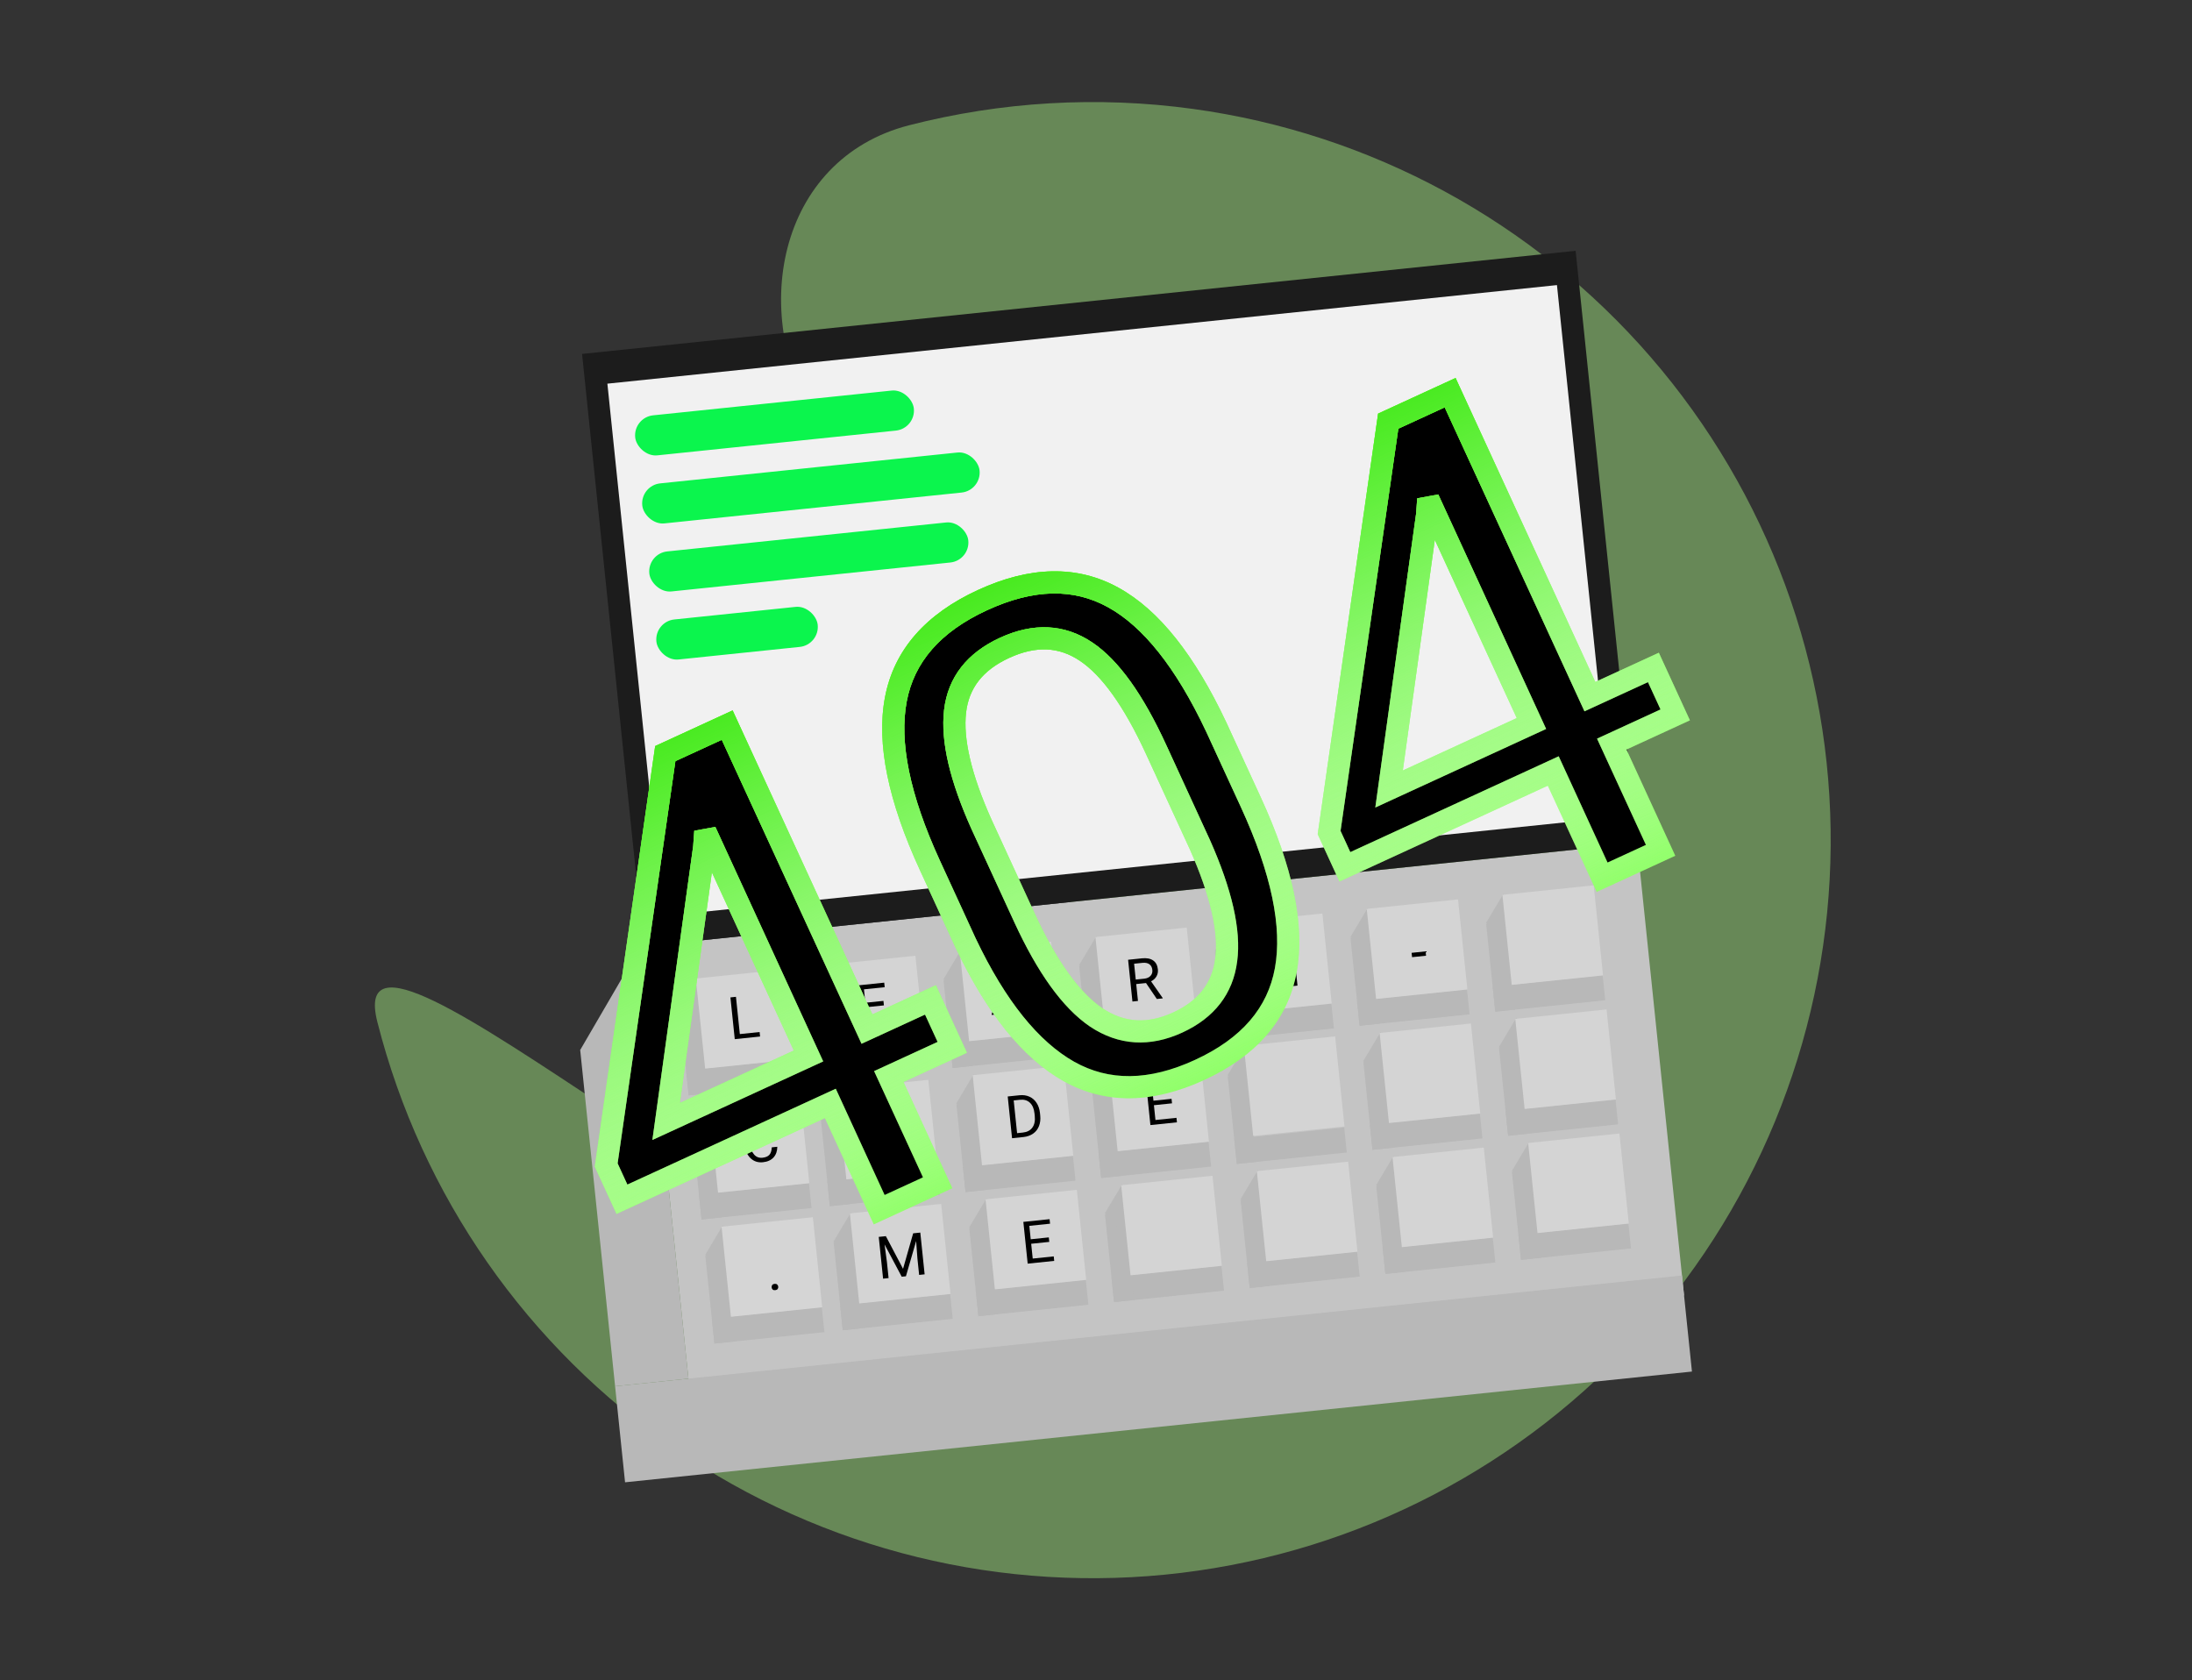 <svg width="891" height="683" viewBox="0 0 891 683" fill="none" xmlns="http://www.w3.org/2000/svg">
<rect x="0" y="0" width="891" height="683" fill="#333333" stroke="none"/>
<path d="M401.267 493.521C399.479 499.861 397.582 506.738 392.273 510.639C343.283 546.635 136.315 348.204 153.386 415.378C171.344 486.043 214.422 547.75 274.568 588.963C334.713 630.176 407.81 648.075 480.192 639.314C552.575 630.552 619.29 595.73 667.865 541.356C716.44 486.983 743.552 416.78 744.131 343.87C744.71 270.961 718.717 200.337 671.011 145.198C623.306 90.06 557.152 54.182 484.918 44.272C446.056 38.94 406.865 41.321 369.481 50.927C315.99 64.671 303.237 128.68 333.727 174.729L418.832 303.262C434.901 327.531 439.599 357.598 431.698 385.612L401.267 493.521Z" fill="#678857"/>
<rect x="261.589" y="384.65" width="406.032" height="184.836" transform="rotate(-5.926 261.589 384.65)" fill="#C4C4C4"/>
<rect x="236.597" y="143.858" width="406.032" height="242.085" transform="rotate(-5.926 236.597 143.858)" fill="#1C1C1C"/>
<rect x="246.889" y="155.946" width="388.052" height="217.55" transform="rotate(-5.926 246.889 155.946)" fill="#F1F1F1"/>
<rect x="250.022" y="563.457" width="435.997" height="39.257" transform="rotate(-5.926 250.022 563.457)" fill="#B8B8B8"/>
<rect x="235.837" y="426.791" width="29.965" height="137.4" transform="rotate(-5.926 235.837 426.791)" fill="#B8B8B8"/>
<path d="M235.837 426.791L261.438 382.833L269.92 464.555L235.837 426.791Z" fill="#B8B8B8"/>
<rect x="551.59" y="406.745" width="44.948" height="10.241" transform="rotate(-5.926 551.59 406.745)" fill="#B8B8B8"/>
<rect x="548.947" y="381.28" width="8.172" height="35.843" transform="rotate(-5.926 548.947 381.28)" fill="#B8B8B8"/>
<path d="M548.902 380.855L555.988 368.974L558.277 391.028L548.902 380.855Z" fill="#B8B8B8"/>
<rect x="606.73" y="401.022" width="44.948" height="10.241" transform="rotate(-5.926 606.73 401.022)" fill="#B8B8B8"/>
<rect x="604.087" y="375.557" width="8.172" height="35.843" transform="rotate(-5.926 604.087 375.557)" fill="#B8B8B8"/>
<path d="M604.042 375.132L611.128 363.251L613.417 385.305L604.042 375.132Z" fill="#B8B8B8"/>
<rect x="611.965" y="451.459" width="44.948" height="10.241" transform="rotate(-5.926 611.965 451.459)" fill="#B8B8B8"/>
<rect x="609.322" y="425.993" width="8.172" height="35.843" transform="rotate(-5.926 609.322 425.993)" fill="#B8B8B8"/>
<path d="M609.277 425.568L616.363 413.687L618.652 435.741L609.277 425.568Z" fill="#B8B8B8"/>
<rect x="496.45" y="412.469" width="44.948" height="10.241" transform="rotate(-5.926 496.45 412.469)" fill="#B8B8B8"/>
<rect x="493.807" y="387.003" width="8.172" height="35.843" transform="rotate(-5.926 493.807 387.003)" fill="#B8B8B8"/>
<path d="M493.763 386.578L500.848 374.697L503.138 396.751L493.763 386.578Z" fill="#B8B8B8"/>
<rect x="556.825" y="457.182" width="44.948" height="10.241" transform="rotate(-5.926 556.825 457.182)" fill="#B8B8B8"/>
<rect x="554.182" y="431.716" width="8.172" height="35.843" transform="rotate(-5.926 554.182 431.716)" fill="#B8B8B8"/>
<path d="M554.137 431.291L561.223 419.41L563.512 441.464L554.137 431.291Z" fill="#B8B8B8"/>
<rect x="501.685" y="462.905" width="44.948" height="10.241" transform="rotate(-5.926 501.685 462.905)" fill="#B8B8B8"/>
<rect x="499.042" y="437.439" width="8.172" height="35.843" transform="rotate(-5.926 499.042 437.439)" fill="#B8B8B8"/>
<path d="M498.998 437.015L506.083 425.133L508.372 447.187L498.998 437.015Z" fill="#B8B8B8"/>
<rect x="441.31" y="418.192" width="44.948" height="10.241" transform="rotate(-5.926 441.31 418.192)" fill="#B8B8B8"/>
<rect x="438.667" y="392.726" width="8.172" height="35.843" transform="rotate(-5.926 438.667 392.726)" fill="#B8B8B8"/>
<path d="M438.623 392.302L445.709 380.42L447.998 402.474L438.623 392.302Z" fill="#B8B8B8"/>
<rect x="446.545" y="468.628" width="44.948" height="10.241" transform="rotate(-5.926 446.545 468.628)" fill="#B8B8B8"/>
<rect x="443.902" y="443.162" width="8.172" height="35.843" transform="rotate(-5.926 443.902 443.162)" fill="#B8B8B8"/>
<path d="M443.858 442.738L450.944 430.857L453.233 452.91L443.858 442.738Z" fill="#B8B8B8"/>
<rect x="451.78" y="519.064" width="44.948" height="10.241" transform="rotate(-5.926 451.78 519.064)" fill="#B8B8B8"/>
<rect x="449.137" y="493.598" width="8.172" height="35.843" transform="rotate(-5.926 449.137 493.598)" fill="#B8B8B8"/>
<path d="M449.093 493.174L456.178 481.293L458.467 503.347L449.093 493.174Z" fill="#B8B8B8"/>
<rect x="617.199" y="501.895" width="44.948" height="10.241" transform="rotate(-5.926 617.199 501.895)" fill="#B8B8B8"/>
<rect x="614.556" y="476.429" width="8.172" height="35.843" transform="rotate(-5.926 614.556 476.429)" fill="#B8B8B8"/>
<path d="M614.512 476.005L621.598 464.123L623.887 486.177L614.512 476.005Z" fill="#B8B8B8"/>
<rect x="386.17" y="423.915" width="44.948" height="10.241" transform="rotate(-5.926 386.17 423.915)" fill="#B8B8B8"/>
<rect x="383.527" y="398.449" width="8.172" height="35.843" transform="rotate(-5.926 383.527 398.449)" fill="#B8B8B8"/>
<path d="M383.483 398.025L390.569 386.143L392.858 408.197L383.483 398.025Z" fill="#B8B8B8"/>
<rect x="391.405" y="474.351" width="44.948" height="10.241" transform="rotate(-5.926 391.405 474.351)" fill="#B8B8B8"/>
<rect x="388.762" y="448.885" width="8.172" height="35.843" transform="rotate(-5.926 388.762 448.885)" fill="#B8B8B8"/>
<path d="M388.718 448.461L395.804 436.58L398.093 458.634L388.718 448.461Z" fill="#B8B8B8"/>
<rect x="396.64" y="524.787" width="44.948" height="10.241" transform="rotate(-5.926 396.64 524.787)" fill="#B8B8B8"/>
<rect x="393.997" y="499.321" width="8.172" height="35.843" transform="rotate(-5.926 393.997 499.321)" fill="#B8B8B8"/>
<path d="M393.953 498.897L401.039 487.016L403.328 509.07L393.953 498.897Z" fill="#B8B8B8"/>
<rect x="562.059" y="507.618" width="44.948" height="10.241" transform="rotate(-5.926 562.059 507.618)" fill="#B8B8B8"/>
<rect x="559.416" y="482.152" width="8.172" height="35.843" transform="rotate(-5.926 559.416 482.152)" fill="#B8B8B8"/>
<path d="M559.372 481.728L566.458 469.846L568.747 491.9L559.372 481.728Z" fill="#B8B8B8"/>
<rect x="331.03" y="429.638" width="44.948" height="10.241" transform="rotate(-5.926 331.03 429.638)" fill="#B8B8B8"/>
<rect x="328.387" y="404.172" width="8.172" height="35.843" transform="rotate(-5.926 328.387 404.172)" fill="#B8B8B8"/>
<path d="M328.343 403.748L335.429 391.867L337.718 413.92L328.343 403.748Z" fill="#B8B8B8"/>
<rect x="336.265" y="480.074" width="44.948" height="10.241" transform="rotate(-5.926 336.265 480.074)" fill="#B8B8B8"/>
<rect x="333.622" y="454.608" width="8.172" height="35.843" transform="rotate(-5.926 333.622 454.608)" fill="#B8B8B8"/>
<path d="M333.578 454.184L340.664 442.303L342.953 464.357L333.578 454.184Z" fill="#B8B8B8"/>
<rect x="341.5" y="530.51" width="44.948" height="10.241" transform="rotate(-5.926 341.5 530.51)" fill="#B8B8B8"/>
<rect x="338.857" y="505.045" width="8.172" height="35.843" transform="rotate(-5.926 338.857 505.045)" fill="#B8B8B8"/>
<path d="M338.813 504.62L345.899 492.739L348.188 514.793L338.813 504.62Z" fill="#B8B8B8"/>
<rect x="506.92" y="513.341" width="44.948" height="10.241" transform="rotate(-5.926 506.92 513.341)" fill="#B8B8B8"/>
<rect x="504.276" y="487.875" width="8.172" height="35.843" transform="rotate(-5.926 504.276 487.875)" fill="#B8B8B8"/>
<path d="M504.232 487.451L511.318 475.57L513.607 497.623L504.232 487.451Z" fill="#B8B8B8"/>
<rect x="278.871" y="435.052" width="44.948" height="10.241" transform="rotate(-5.926 278.871 435.052)" fill="#B8B8B8"/>
<rect x="276.228" y="409.586" width="8.172" height="35.843" transform="rotate(-5.926 276.228 409.586)" fill="#B8B8B8"/>
<path d="M276.184 409.162L283.27 397.28L285.559 419.334L276.184 409.162Z" fill="#B8B8B8"/>
<rect x="284.106" y="485.488" width="44.948" height="10.241" transform="rotate(-5.926 284.106 485.488)" fill="#B8B8B8"/>
<rect x="281.463" y="460.022" width="8.172" height="35.843" transform="rotate(-5.926 281.463 460.022)" fill="#B8B8B8"/>
<path d="M281.419 459.598L288.505 447.716L290.794 469.77L281.419 459.598Z" fill="#B8B8B8"/>
<rect x="289.341" y="535.924" width="44.948" height="10.241" transform="rotate(-5.926 289.341 535.924)" fill="#B8B8B8"/>
<rect x="286.698" y="510.458" width="8.172" height="35.843" transform="rotate(-5.926 286.698 510.458)" fill="#B8B8B8"/>
<path d="M286.654 510.034L293.739 498.153L296.028 520.207L286.654 510.034Z" fill="#B8B8B8"/>
<rect x="555.55" y="369.433" width="37.307" height="36.803" transform="rotate(-5.926 555.55 369.433)" fill="#D4D4D4"/>
<rect x="610.69" y="363.71" width="37.307" height="36.803" transform="rotate(-5.926 610.69 363.71)" fill="#D4D4D4"/>
<rect x="615.925" y="414.146" width="37.307" height="36.803" transform="rotate(-5.926 615.925 414.146)" fill="#D4D4D4"/>
<rect x="500.41" y="375.156" width="37.307" height="36.803" transform="rotate(-5.926 500.41 375.156)" fill="#D4D4D4"/>
<rect x="560.785" y="419.869" width="37.307" height="36.803" transform="rotate(-5.926 560.785 419.869)" fill="#D4D4D4"/>
<rect x="505.594" y="425.104" width="37.307" height="36.803" transform="rotate(-5.926 505.594 425.104)" fill="#D4D4D4"/>
<rect x="445.27" y="380.879" width="37.307" height="36.803" transform="rotate(-5.926 445.27 380.879)" fill="#D4D4D4"/>
<rect x="450.505" y="431.316" width="37.307" height="36.803" transform="rotate(-5.926 450.505 431.316)" fill="#D4D4D4"/>
<rect x="455.74" y="481.752" width="37.307" height="36.803" transform="rotate(-5.926 455.74 481.752)" fill="#D4D4D4"/>
<rect x="621.16" y="464.582" width="37.307" height="36.803" transform="rotate(-5.926 621.16 464.582)" fill="#D4D4D4"/>
<rect x="390.13" y="386.603" width="37.307" height="36.803" transform="rotate(-5.926 390.13 386.603)" fill="#D4D4D4"/>
<rect x="395.365" y="437.039" width="37.307" height="36.803" transform="rotate(-5.926 395.365 437.039)" fill="#D4D4D4"/>
<rect x="400.6" y="487.475" width="37.307" height="36.803" transform="rotate(-5.926 400.6 487.475)" fill="#D4D4D4"/>
<rect x="566.02" y="470.306" width="37.307" height="36.803" transform="rotate(-5.926 566.02 470.306)" fill="#D4D4D4"/>
<rect x="334.99" y="392.326" width="37.307" height="36.803" transform="rotate(-5.926 334.99 392.326)" fill="#D4D4D4"/>
<rect x="340.225" y="442.762" width="37.307" height="36.803" transform="rotate(-5.926 340.225 442.762)" fill="#D4D4D4"/>
<rect x="345.46" y="493.198" width="37.307" height="36.803" transform="rotate(-5.926 345.46 493.198)" fill="#D4D4D4"/>
<rect x="510.88" y="476.029" width="37.307" height="36.803" transform="rotate(-5.926 510.88 476.029)" fill="#D4D4D4"/>
<rect x="282.831" y="397.739" width="37.307" height="36.803" transform="rotate(-5.926 282.831 397.739)" fill="#D5D5D5"/>
<rect x="288.066" y="448.176" width="37.307" height="36.803" transform="rotate(-5.926 288.066 448.176)" fill="#D5D5D5"/>
<rect x="293.301" y="498.612" width="37.307" height="36.803" transform="rotate(-5.926 293.301 498.612)" fill="#D5D5D5"/>
<path d="M527.401 400.614L525.151 400.847L515.25 388.656L516.607 401.734L514.358 401.967L512.596 384.996L514.846 384.763L524.777 397.01L523.413 383.873L525.64 383.642L527.401 400.614Z" fill="black"/>
<path d="M579.657 388.464L573.969 389.054L573.786 387.294L579.475 386.704L579.657 388.464Z" fill="black"/>
<path d="M476.396 448.465L469.041 449.228L469.666 455.243L478.21 454.356L478.4 456.186L467.618 457.305L465.856 440.334L476.521 439.227L476.713 441.068L468.285 441.943L468.851 447.398L476.206 446.635L476.396 448.465Z" fill="black"/>
<path d="M465.833 399.571L461.847 399.985L462.559 406.85L460.31 407.084L458.548 390.113L464.166 389.529C466.078 389.331 467.592 389.614 468.708 390.378C469.832 391.141 470.48 392.354 470.653 394.017C470.762 395.073 470.57 396.024 470.077 396.869C469.591 397.712 468.859 398.381 467.882 398.876L472.616 405.665L472.63 405.805L470.229 406.054L465.833 399.571ZM461.657 398.155L465.095 397.798C466.207 397.683 467.059 397.304 467.652 396.661C468.253 396.017 468.503 395.214 468.403 394.25C468.294 393.201 467.896 392.429 467.208 391.935C466.529 391.44 465.598 391.25 464.416 391.365L460.989 391.721L461.657 398.155Z" fill="black"/>
<path d="M411.378 462.649L409.617 445.678L414.407 445.18C415.884 445.027 417.223 445.218 418.425 445.753C419.628 446.288 420.598 447.126 421.337 448.267C422.084 449.406 422.542 450.757 422.712 452.318L422.825 453.402C422.991 455.003 422.825 456.438 422.329 457.707C421.84 458.975 421.054 459.991 419.971 460.756C418.895 461.519 417.597 461.988 416.076 462.161L411.378 462.649ZM412.046 447.287L413.426 460.587L415.781 460.342C417.506 460.163 418.791 459.488 419.635 458.316C420.487 457.144 420.811 455.567 420.605 453.585L420.502 452.595C420.302 450.667 419.692 449.219 418.673 448.249C417.66 447.27 416.321 446.859 414.657 447.016L412.046 447.287Z" fill="black"/>
<path d="M413.611 406.961L406.501 407.699L405.364 412.294L403.056 412.533L407.775 394.889L409.734 394.686L417.988 410.983L415.691 411.222L413.611 406.961ZM406.986 405.787L412.756 405.188L409.041 397.55L406.986 405.787Z" fill="black"/>
<path d="M426.508 504.787L419.153 505.55L419.778 511.565L428.322 510.678L428.512 512.508L417.73 513.627L415.968 496.656L426.634 495.549L426.825 497.39L418.397 498.265L418.964 503.72L426.319 502.957L426.508 504.787Z" fill="black"/>
<path d="M368.046 458.63C368.218 460.293 368.089 461.775 367.659 463.076C367.228 464.37 366.533 465.396 365.575 466.156C364.617 466.915 363.454 467.365 362.086 467.507C360.75 467.646 359.531 467.443 358.43 466.897C357.328 466.344 356.426 465.491 355.725 464.338C355.031 463.177 354.594 461.797 354.412 460.198L354.285 458.974C354.116 457.342 354.25 455.871 354.687 454.561C355.124 453.251 355.826 452.213 356.791 451.445C357.762 450.668 358.917 450.211 360.253 450.072C361.613 449.931 362.844 450.137 363.946 450.69C365.055 451.235 365.954 452.104 366.644 453.297C367.332 454.482 367.762 455.902 367.934 457.557L368.046 458.63ZM365.706 457.765C365.497 455.753 364.932 454.252 364.013 453.263C363.093 452.267 361.906 451.845 360.453 451.995C359.039 452.142 357.98 452.798 357.276 453.963C356.579 455.119 356.318 456.654 356.493 458.568L356.623 459.815C356.825 461.766 357.392 463.258 358.324 464.293C359.263 465.318 360.452 465.757 361.889 465.607C363.335 465.457 364.399 464.817 365.083 463.685C365.766 462.546 366.017 460.992 365.836 459.024L365.706 457.765Z" fill="black"/>
<path d="M359.29 408.653L351.935 409.417L352.56 415.431L361.104 414.544L361.293 416.374L350.512 417.494L348.75 400.522L359.415 399.415L359.607 401.257L351.179 402.132L351.745 407.587L359.1 406.823L359.29 408.653Z" fill="black"/>
<path d="M360.082 502.456L367.068 515.728L371.179 501.304L374.081 501.003L375.843 517.974L373.605 518.207L372.919 511.598L372.388 504.442L368.243 518.763L366.53 518.941L359.547 505.811L360.505 512.886L361.191 519.495L358.953 519.728L357.192 502.756L360.082 502.456Z" fill="black"/>
<path d="M315.961 466.123C315.937 467.939 315.417 469.396 314.399 470.491C313.389 471.577 311.959 472.217 310.11 472.409C308.105 472.617 306.422 472.065 305.06 470.753C303.707 469.441 302.905 467.58 302.655 465.171L302.485 463.539C302.322 461.962 302.457 460.546 302.893 459.291C303.336 458.035 304.041 457.035 305.008 456.291C305.975 455.538 307.138 455.092 308.498 454.951C310.301 454.763 311.799 455.119 312.991 456.016C314.183 456.905 314.961 458.231 315.324 459.992L313.075 460.225C312.74 458.893 312.215 457.958 311.499 457.42C310.791 456.88 309.855 456.671 308.689 456.792C307.259 456.941 306.191 457.586 305.485 458.727C304.787 459.868 304.538 461.413 304.741 463.364L304.912 465.007C305.103 466.849 305.639 468.274 306.522 469.282C307.404 470.29 308.537 470.722 309.92 470.579C311.163 470.45 312.086 470.071 312.688 469.443C313.298 468.806 313.639 467.777 313.711 466.356L315.961 466.123Z" fill="black"/>
<path d="M300.723 420.318L308.765 419.483L308.955 421.313L298.663 422.382L296.901 405.41L299.151 405.177L300.723 420.318Z" fill="black"/>
<path d="M313.658 523.286C313.62 522.913 313.696 522.591 313.888 522.32C314.087 522.048 314.409 521.889 314.852 521.843C315.295 521.797 315.642 521.886 315.893 522.111C316.152 522.336 316.301 522.635 316.339 523.008C316.376 523.365 316.291 523.676 316.083 523.942C315.882 524.206 315.561 524.361 315.118 524.407C314.675 524.453 314.328 524.367 314.078 524.15C313.835 523.931 313.695 523.643 313.658 523.286Z" fill="black"/>
<rect x="257.351" y="169.661" width="113.869" height="16.357" rx="8.179" transform="rotate(-5.926 257.351 169.661)" fill="#0BF54D"/>
<rect x="260.221" y="197.319" width="137.841" height="16.357" rx="8.179" transform="rotate(-5.926 260.221 197.319)" fill="#0BF54D"/>
<rect x="263.092" y="224.978" width="130.35" height="16.357" rx="8.179" transform="rotate(-5.926 263.092 224.978)" fill="#0BF54D"/>
<rect x="265.963" y="252.636" width="65.924" height="16.357" rx="8.179" transform="rotate(-5.926 265.963 252.636)" fill="#0BF54D"/>
<path d="M352.408 418.288L378.216 406.42L387.088 425.712L361.279 437.581L381.138 480.765L357.374 491.693L337.515 448.509L252.808 487.462L246.404 473.536L270.425 306.315L295.594 294.741L352.408 418.288ZM270.767 455.831L328.644 429.216L286.694 337.993L286.234 344.396L270.767 455.831ZM508.445 326.102C521.175 353.784 525.907 376.528 522.641 394.333C519.375 412.139 507.691 425.664 487.59 434.907C467.744 444.034 450.035 444.232 434.464 435.502C418.853 426.686 404.865 409.282 392.499 383.29L377.987 351.733C365.414 324.391 360.8 301.903 364.144 284.268C367.488 266.633 379.254 253.174 399.44 243.891C419.457 234.686 437.149 234.341 452.518 242.854C467.848 251.283 481.79 268.811 494.344 295.439L508.445 326.102ZM469.944 304.647C460.74 284.631 451.231 271.358 441.419 264.83C431.567 258.216 420.551 257.71 408.371 263.311C396.276 268.873 389.556 277.484 388.21 289.143C386.865 300.803 390.455 316.127 398.98 335.114L416.371 372.932C425.614 393.033 435.345 406.565 445.563 413.526C455.827 420.363 466.879 421.06 478.718 415.615C490.387 410.249 496.957 401.759 498.426 390.145C499.981 378.492 496.421 362.897 487.746 343.36L469.944 304.647ZM646.263 283.156L672.072 271.288L680.943 290.581L655.135 302.449L674.993 345.633L651.23 356.561L631.371 313.377L546.664 352.33L540.26 338.404L564.28 171.183L589.45 159.609L646.263 283.156ZM564.623 320.7L622.499 294.084L580.55 202.861L580.089 209.264L564.623 320.7Z" fill="black"/>
<path d="M352.408 418.288L348.319 420.168L350.199 424.257L354.288 422.377L352.408 418.288ZM378.216 406.42L382.304 404.54L380.424 400.452L376.336 402.332L378.216 406.42ZM387.088 425.712L388.968 429.801L393.056 427.921L391.176 423.832L387.088 425.712ZM361.279 437.581L359.399 433.492L355.311 435.372L357.191 439.461L361.279 437.581ZM381.138 480.765L383.018 484.853L387.106 482.973L385.226 478.885L381.138 480.765ZM357.374 491.693L353.285 493.573L355.165 497.661L359.254 495.781L357.374 491.693ZM337.515 448.509L341.604 446.629L339.724 442.54L335.635 444.42L337.515 448.509ZM252.808 487.462L248.72 489.342L250.6 493.43L254.688 491.55L252.808 487.462ZM246.404 473.536L241.95 472.896L241.761 474.21L242.316 475.416L246.404 473.536ZM270.425 306.315L268.545 302.227L266.319 303.25L265.97 305.675L270.425 306.315ZM295.594 294.741L299.682 292.861L297.802 288.772L293.714 290.652L295.594 294.741ZM270.767 455.831L266.31 455.213L265.18 463.354L272.647 459.92L270.767 455.831ZM328.644 429.216L330.524 433.305L334.612 431.425L332.732 427.336L328.644 429.216ZM286.694 337.993L290.783 336.113L282.206 337.67L286.694 337.993ZM286.234 344.396L290.691 345.015L290.711 344.868L290.722 344.719L286.234 344.396ZM354.288 422.377L380.096 410.509L376.336 402.332L350.528 414.2L354.288 422.377ZM374.128 408.3L382.999 427.593L391.176 423.832L382.304 404.54L374.128 408.3ZM385.208 421.624L359.399 433.492L363.159 441.669L388.968 429.801L385.208 421.624ZM357.191 439.461L377.049 482.645L385.226 478.885L365.368 435.7L357.191 439.461ZM379.258 476.676L355.494 487.604L359.254 495.781L383.018 484.853L379.258 476.676ZM361.462 489.813L341.604 446.629L333.427 450.389L353.285 493.573L361.462 489.813ZM335.635 444.42L250.928 483.373L254.688 491.55L339.396 452.597L335.635 444.42ZM256.897 485.582L250.493 471.656L242.316 475.416L248.72 489.342L256.897 485.582ZM250.859 474.175L274.879 306.955L265.97 305.675L241.95 472.896L250.859 474.175ZM272.305 310.404L297.474 298.829L293.714 290.652L268.545 302.227L272.305 310.404ZM291.506 296.621L348.319 420.168L356.496 416.408L299.682 292.861L291.506 296.621ZM272.647 459.92L330.524 433.305L326.764 425.128L268.887 451.743L272.647 459.92ZM332.732 427.336L290.783 336.113L282.606 339.873L324.555 431.096L332.732 427.336ZM282.206 337.67L281.745 344.073L290.722 344.719L291.183 338.316L282.206 337.67ZM281.776 343.778L266.31 455.213L275.224 456.45L290.691 345.015L281.776 343.778ZM434.464 435.502L432.251 439.42L432.263 439.427L434.464 435.502ZM392.499 383.29L388.411 385.17L388.423 385.197L388.436 385.223L392.499 383.29ZM452.518 242.854L450.338 246.791L450.344 246.794L450.35 246.798L452.518 242.854ZM494.344 295.439L498.433 293.559L498.424 293.539L498.415 293.52L494.344 295.439ZM441.419 264.83L438.91 268.566L438.918 268.571L438.926 268.576L441.419 264.83ZM398.98 335.114L394.875 336.957L394.883 336.976L394.891 336.994L398.98 335.114ZM445.563 413.526L443.029 417.245L443.049 417.258L443.068 417.271L445.563 413.526ZM498.426 390.145L493.966 389.55L493.964 389.565L493.962 389.58L498.426 390.145ZM487.746 343.36L491.859 341.533L491.847 341.506L491.835 341.48L487.746 343.36ZM504.357 327.982C516.937 355.34 521.234 377.06 518.215 393.522L527.067 395.145C530.579 375.996 525.412 352.228 512.533 324.222L504.357 327.982ZM518.215 393.522C515.273 409.558 504.814 422.034 485.71 430.819L489.47 438.996C510.568 429.294 523.477 414.72 527.067 395.145L518.215 393.522ZM485.71 430.819C466.843 439.495 450.695 439.443 436.664 431.576L432.263 439.427C449.376 449.021 468.645 448.573 489.47 438.996L485.71 430.819ZM436.676 431.583C422.227 423.424 408.752 406.978 396.563 381.357L388.436 385.223C400.978 411.587 415.478 429.949 432.251 439.42L436.676 431.583ZM396.588 381.41L382.076 349.853L373.899 353.613L388.411 385.17L396.588 381.41ZM382.076 349.853C369.655 322.842 365.478 301.387 368.565 285.106L359.723 283.429C356.122 302.419 361.174 325.941 373.899 353.613L382.076 349.853ZM368.565 285.106C371.573 269.246 382.103 256.816 401.321 247.979L397.56 239.802C376.404 249.531 363.404 264.02 359.723 283.429L368.565 285.106ZM401.321 247.979C420.403 239.204 436.537 239.146 450.338 246.791L454.699 238.918C437.762 229.535 418.51 230.168 397.56 239.802L401.321 247.979ZM450.35 246.798C464.451 254.551 477.875 271.059 490.274 297.358L498.415 293.52C485.705 266.563 471.245 248.015 454.686 238.911L450.35 246.798ZM490.256 297.319L504.357 327.982L512.533 324.222L498.433 293.559L490.256 297.319ZM474.033 302.767C464.736 282.551 454.796 268.325 443.911 261.083L438.926 268.576C447.667 274.392 456.743 286.711 465.856 306.527L474.033 302.767ZM443.927 261.094C432.584 253.479 419.875 253.067 406.491 259.222L410.251 267.399C421.227 262.352 430.549 262.953 438.91 268.566L443.927 261.094ZM406.491 259.222C393.196 265.336 385.293 275.172 383.74 288.627L392.681 289.659C393.819 279.795 399.356 272.409 410.251 267.399L406.491 259.222ZM383.74 288.627C382.255 301.499 386.24 317.725 394.875 336.957L403.085 333.271C394.67 314.528 391.475 300.107 392.681 289.659L383.74 288.627ZM394.891 336.994L412.282 374.812L420.459 371.052L403.068 333.234L394.891 336.994ZM412.282 374.812C421.635 395.15 431.79 409.588 443.029 417.245L448.097 409.807C438.901 403.542 429.594 390.916 420.459 371.052L412.282 374.812ZM443.068 417.271C454.719 425.032 467.437 425.756 480.598 419.704L476.838 411.527C466.32 416.363 456.935 415.694 448.058 409.781L443.068 417.271ZM480.598 419.704C493.515 413.764 501.204 404.037 502.891 390.71L493.962 389.58C492.709 399.481 487.259 406.735 476.838 411.527L480.598 419.704ZM502.887 390.741C504.609 377.832 500.635 361.297 491.859 341.533L483.634 345.186C492.208 364.497 495.353 379.153 493.966 389.55L502.887 390.741ZM491.835 341.48L474.033 302.767L465.856 306.527L483.658 345.24L491.835 341.48ZM646.263 283.156L642.175 285.036L644.055 289.125L648.144 287.245L646.263 283.156ZM672.072 271.288L676.16 269.408L674.28 265.32L670.192 267.2L672.072 271.288ZM680.943 290.581L682.823 294.669L686.912 292.789L685.032 288.7L680.943 290.581ZM655.135 302.449L653.255 298.36L649.167 300.24L651.047 304.329L655.135 302.449ZM674.993 345.633L676.874 349.721L680.962 347.841L679.082 343.753L674.993 345.633ZM651.23 356.561L647.141 358.441L649.021 362.529L653.11 360.649L651.23 356.561ZM631.371 313.377L635.46 311.497L633.579 307.408L629.491 309.288L631.371 313.377ZM546.664 352.33L542.576 354.21L544.456 358.298L548.544 356.418L546.664 352.33ZM540.26 338.404L535.806 337.764L535.617 339.078L536.172 340.284L540.26 338.404ZM564.28 171.183L562.4 167.095L560.174 168.118L559.826 170.543L564.28 171.183ZM589.45 159.609L593.538 157.729L591.658 153.64L587.57 155.521L589.45 159.609ZM564.623 320.7L560.165 320.081L559.035 328.222L566.503 324.788L564.623 320.7ZM622.499 294.084L624.38 298.173L628.468 296.293L626.588 292.204L622.499 294.084ZM580.55 202.861L584.639 200.981L576.062 202.538L580.55 202.861ZM580.089 209.264L584.547 209.883L584.567 209.736L584.578 209.587L580.089 209.264ZM648.144 287.245L673.952 275.377L670.192 267.2L644.383 279.068L648.144 287.245ZM667.983 273.168L676.855 292.461L685.032 288.7L676.16 269.408L667.983 273.168ZM679.063 286.492L653.255 298.36L657.015 306.537L682.823 294.669L679.063 286.492ZM651.047 304.329L670.905 347.513L679.082 343.753L659.224 300.569L651.047 304.329ZM673.113 341.544L649.349 352.472L653.11 360.649L676.874 349.721L673.113 341.544ZM655.318 354.681L635.46 311.497L627.283 315.257L647.141 358.441L655.318 354.681ZM629.491 309.288L544.784 348.242L548.544 356.418L633.251 317.465L629.491 309.288ZM550.752 350.45L544.348 336.524L536.172 340.284L542.576 354.21L550.752 350.45ZM544.714 339.044L568.735 171.823L559.826 170.543L535.806 337.764L544.714 339.044ZM566.16 175.272L591.33 163.697L587.57 155.521L562.4 167.095L566.16 175.272ZM585.361 161.489L642.175 285.036L650.352 281.276L593.538 157.729L585.361 161.489ZM566.503 324.788L624.38 298.173L620.619 289.996L562.743 316.611L566.503 324.788ZM626.588 292.204L584.639 200.981L576.462 204.741L618.411 295.964L626.588 292.204ZM576.062 202.538L575.601 208.941L584.578 209.587L585.039 203.184L576.062 202.538ZM575.632 208.646L560.165 320.081L569.08 321.318L584.547 209.883L575.632 208.646Z" fill="#83FF57"/>
<path d="M352.408 418.288L348.319 420.168L350.199 424.257L354.288 422.377L352.408 418.288ZM378.216 406.42L382.304 404.54L380.424 400.452L376.336 402.332L378.216 406.42ZM387.088 425.712L388.968 429.801L393.056 427.921L391.176 423.832L387.088 425.712ZM361.279 437.581L359.399 433.492L355.311 435.372L357.191 439.461L361.279 437.581ZM381.138 480.765L383.018 484.853L387.106 482.973L385.226 478.885L381.138 480.765ZM357.374 491.693L353.285 493.573L355.165 497.661L359.254 495.781L357.374 491.693ZM337.515 448.509L341.604 446.629L339.724 442.54L335.635 444.42L337.515 448.509ZM252.808 487.462L248.72 489.342L250.6 493.43L254.688 491.55L252.808 487.462ZM246.404 473.536L241.95 472.896L241.761 474.21L242.316 475.416L246.404 473.536ZM270.425 306.315L268.545 302.227L266.319 303.25L265.97 305.675L270.425 306.315ZM295.594 294.741L299.682 292.861L297.802 288.772L293.714 290.652L295.594 294.741ZM270.767 455.831L266.31 455.213L265.18 463.354L272.647 459.92L270.767 455.831ZM328.644 429.216L330.524 433.305L334.612 431.425L332.732 427.336L328.644 429.216ZM286.694 337.993L290.783 336.113L282.206 337.67L286.694 337.993ZM286.234 344.396L290.691 345.015L290.711 344.868L290.722 344.719L286.234 344.396ZM354.288 422.377L380.096 410.509L376.336 402.332L350.528 414.2L354.288 422.377ZM374.128 408.3L382.999 427.593L391.176 423.832L382.304 404.54L374.128 408.3ZM385.208 421.624L359.399 433.492L363.159 441.669L388.968 429.801L385.208 421.624ZM357.191 439.461L377.049 482.645L385.226 478.885L365.368 435.7L357.191 439.461ZM379.258 476.676L355.494 487.604L359.254 495.781L383.018 484.853L379.258 476.676ZM361.462 489.813L341.604 446.629L333.427 450.389L353.285 493.573L361.462 489.813ZM335.635 444.42L250.928 483.373L254.688 491.55L339.396 452.597L335.635 444.42ZM256.897 485.582L250.493 471.656L242.316 475.416L248.72 489.342L256.897 485.582ZM250.859 474.175L274.879 306.955L265.97 305.675L241.95 472.896L250.859 474.175ZM272.305 310.404L297.474 298.829L293.714 290.652L268.545 302.227L272.305 310.404ZM291.506 296.621L348.319 420.168L356.496 416.408L299.682 292.861L291.506 296.621ZM272.647 459.92L330.524 433.305L326.764 425.128L268.887 451.743L272.647 459.92ZM332.732 427.336L290.783 336.113L282.606 339.873L324.555 431.096L332.732 427.336ZM282.206 337.67L281.745 344.073L290.722 344.719L291.183 338.316L282.206 337.67ZM281.776 343.778L266.31 455.213L275.224 456.45L290.691 345.015L281.776 343.778ZM434.464 435.502L432.251 439.42L432.263 439.427L434.464 435.502ZM392.499 383.29L388.411 385.17L388.423 385.197L388.436 385.223L392.499 383.29ZM452.518 242.854L450.338 246.791L450.344 246.794L450.35 246.798L452.518 242.854ZM494.344 295.439L498.433 293.559L498.424 293.539L498.415 293.52L494.344 295.439ZM441.419 264.83L438.91 268.566L438.918 268.571L438.926 268.576L441.419 264.83ZM398.98 335.114L394.875 336.957L394.883 336.976L394.891 336.994L398.98 335.114ZM445.563 413.526L443.029 417.245L443.049 417.258L443.068 417.271L445.563 413.526ZM498.426 390.145L493.966 389.55L493.964 389.565L493.962 389.58L498.426 390.145ZM487.746 343.36L491.859 341.533L491.847 341.506L491.835 341.48L487.746 343.36ZM504.357 327.982C516.937 355.34 521.234 377.06 518.215 393.522L527.067 395.145C530.579 375.996 525.412 352.228 512.533 324.222L504.357 327.982ZM518.215 393.522C515.273 409.558 504.814 422.034 485.71 430.819L489.47 438.996C510.568 429.294 523.477 414.72 527.067 395.145L518.215 393.522ZM485.71 430.819C466.843 439.495 450.695 439.443 436.664 431.576L432.263 439.427C449.376 449.021 468.645 448.573 489.47 438.996L485.71 430.819ZM436.676 431.583C422.227 423.424 408.752 406.978 396.563 381.357L388.436 385.223C400.978 411.587 415.478 429.949 432.251 439.42L436.676 431.583ZM396.588 381.41L382.076 349.853L373.899 353.613L388.411 385.17L396.588 381.41ZM382.076 349.853C369.655 322.842 365.478 301.387 368.565 285.106L359.723 283.429C356.122 302.419 361.174 325.941 373.899 353.613L382.076 349.853ZM368.565 285.106C371.573 269.246 382.103 256.816 401.321 247.979L397.56 239.802C376.404 249.531 363.404 264.02 359.723 283.429L368.565 285.106ZM401.321 247.979C420.403 239.204 436.537 239.146 450.338 246.791L454.699 238.918C437.762 229.535 418.51 230.168 397.56 239.802L401.321 247.979ZM450.35 246.798C464.451 254.551 477.875 271.059 490.274 297.358L498.415 293.52C485.705 266.563 471.245 248.015 454.686 238.911L450.35 246.798ZM490.256 297.319L504.357 327.982L512.533 324.222L498.433 293.559L490.256 297.319ZM474.033 302.767C464.736 282.551 454.796 268.325 443.911 261.083L438.926 268.576C447.667 274.392 456.743 286.711 465.856 306.527L474.033 302.767ZM443.927 261.094C432.584 253.479 419.875 253.067 406.491 259.222L410.251 267.399C421.227 262.352 430.549 262.953 438.91 268.566L443.927 261.094ZM406.491 259.222C393.196 265.336 385.293 275.172 383.74 288.627L392.681 289.659C393.819 279.795 399.356 272.409 410.251 267.399L406.491 259.222ZM383.74 288.627C382.255 301.499 386.24 317.725 394.875 336.957L403.085 333.271C394.67 314.528 391.475 300.107 392.681 289.659L383.74 288.627ZM394.891 336.994L412.282 374.812L420.459 371.052L403.068 333.234L394.891 336.994ZM412.282 374.812C421.635 395.15 431.79 409.588 443.029 417.245L448.097 409.807C438.901 403.542 429.594 390.916 420.459 371.052L412.282 374.812ZM443.068 417.271C454.719 425.032 467.437 425.756 480.598 419.704L476.838 411.527C466.32 416.363 456.935 415.694 448.058 409.781L443.068 417.271ZM480.598 419.704C493.515 413.764 501.204 404.037 502.891 390.71L493.962 389.58C492.709 399.481 487.259 406.735 476.838 411.527L480.598 419.704ZM502.887 390.741C504.609 377.832 500.635 361.297 491.859 341.533L483.634 345.186C492.208 364.497 495.353 379.153 493.966 389.55L502.887 390.741ZM491.835 341.48L474.033 302.767L465.856 306.527L483.658 345.24L491.835 341.48ZM646.263 283.156L642.175 285.036L644.055 289.125L648.144 287.245L646.263 283.156ZM672.072 271.288L676.16 269.408L674.28 265.32L670.192 267.2L672.072 271.288ZM680.943 290.581L682.823 294.669L686.912 292.789L685.032 288.7L680.943 290.581ZM655.135 302.449L653.255 298.36L649.167 300.24L651.047 304.329L655.135 302.449ZM674.993 345.633L676.874 349.721L680.962 347.841L679.082 343.753L674.993 345.633ZM651.23 356.561L647.141 358.441L649.021 362.529L653.11 360.649L651.23 356.561ZM631.371 313.377L635.46 311.497L633.579 307.408L629.491 309.288L631.371 313.377ZM546.664 352.33L542.576 354.21L544.456 358.298L548.544 356.418L546.664 352.33ZM540.26 338.404L535.806 337.764L535.617 339.078L536.172 340.284L540.26 338.404ZM564.28 171.183L562.4 167.095L560.174 168.118L559.826 170.543L564.28 171.183ZM589.45 159.609L593.538 157.729L591.658 153.64L587.57 155.521L589.45 159.609ZM564.623 320.7L560.165 320.081L559.035 328.222L566.503 324.788L564.623 320.7ZM622.499 294.084L624.38 298.173L628.468 296.293L626.588 292.204L622.499 294.084ZM580.55 202.861L584.639 200.981L576.062 202.538L580.55 202.861ZM580.089 209.264L584.547 209.883L584.567 209.736L584.578 209.587L580.089 209.264ZM648.144 287.245L673.952 275.377L670.192 267.2L644.383 279.068L648.144 287.245ZM667.983 273.168L676.855 292.461L685.032 288.7L676.16 269.408L667.983 273.168ZM679.063 286.492L653.255 298.36L657.015 306.537L682.823 294.669L679.063 286.492ZM651.047 304.329L670.905 347.513L679.082 343.753L659.224 300.569L651.047 304.329ZM673.113 341.544L649.349 352.472L653.11 360.649L676.874 349.721L673.113 341.544ZM655.318 354.681L635.46 311.497L627.283 315.257L647.141 358.441L655.318 354.681ZM629.491 309.288L544.784 348.242L548.544 356.418L633.251 317.465L629.491 309.288ZM550.752 350.45L544.348 336.524L536.172 340.284L542.576 354.21L550.752 350.45ZM544.714 339.044L568.735 171.823L559.826 170.543L535.806 337.764L544.714 339.044ZM566.16 175.272L591.33 163.697L587.57 155.521L562.4 167.095L566.16 175.272ZM585.361 161.489L642.175 285.036L650.352 281.276L593.538 157.729L585.361 161.489ZM566.503 324.788L624.38 298.173L620.619 289.996L562.743 316.611L566.503 324.788ZM626.588 292.204L584.639 200.981L576.462 204.741L618.411 295.964L626.588 292.204ZM576.062 202.538L575.601 208.941L584.578 209.587L585.039 203.184L576.062 202.538ZM575.632 208.646L560.165 320.081L569.08 321.318L584.547 209.883L575.632 208.646Z" fill="url(#paint0_linear)"/>
<path d="M352.408 418.288L348.319 420.168L350.199 424.257L354.288 422.377L352.408 418.288ZM378.216 406.42L382.304 404.54L380.424 400.452L376.336 402.332L378.216 406.42ZM387.088 425.712L388.968 429.801L393.056 427.921L391.176 423.832L387.088 425.712ZM361.279 437.581L359.399 433.492L355.311 435.372L357.191 439.461L361.279 437.581ZM381.138 480.765L383.018 484.853L387.106 482.973L385.226 478.885L381.138 480.765ZM357.374 491.693L353.285 493.573L355.165 497.661L359.254 495.781L357.374 491.693ZM337.515 448.509L341.604 446.629L339.724 442.54L335.635 444.42L337.515 448.509ZM252.808 487.462L248.72 489.342L250.6 493.43L254.688 491.55L252.808 487.462ZM246.404 473.536L241.95 472.896L241.761 474.21L242.316 475.416L246.404 473.536ZM270.425 306.315L268.545 302.227L266.319 303.25L265.97 305.675L270.425 306.315ZM295.594 294.741L299.682 292.861L297.802 288.772L293.714 290.652L295.594 294.741ZM270.767 455.831L266.31 455.213L265.18 463.354L272.647 459.92L270.767 455.831ZM328.644 429.216L330.524 433.305L334.612 431.425L332.732 427.336L328.644 429.216ZM286.694 337.993L290.783 336.113L282.206 337.67L286.694 337.993ZM286.234 344.396L290.691 345.015L290.711 344.868L290.722 344.719L286.234 344.396ZM354.288 422.377L380.096 410.509L376.336 402.332L350.528 414.2L354.288 422.377ZM374.128 408.3L382.999 427.593L391.176 423.832L382.304 404.54L374.128 408.3ZM385.208 421.624L359.399 433.492L363.159 441.669L388.968 429.801L385.208 421.624ZM357.191 439.461L377.049 482.645L385.226 478.885L365.368 435.7L357.191 439.461ZM379.258 476.676L355.494 487.604L359.254 495.781L383.018 484.853L379.258 476.676ZM361.462 489.813L341.604 446.629L333.427 450.389L353.285 493.573L361.462 489.813ZM335.635 444.42L250.928 483.373L254.688 491.55L339.396 452.597L335.635 444.42ZM256.897 485.582L250.493 471.656L242.316 475.416L248.72 489.342L256.897 485.582ZM250.859 474.175L274.879 306.955L265.97 305.675L241.95 472.896L250.859 474.175ZM272.305 310.404L297.474 298.829L293.714 290.652L268.545 302.227L272.305 310.404ZM291.506 296.621L348.319 420.168L356.496 416.408L299.682 292.861L291.506 296.621ZM272.647 459.92L330.524 433.305L326.764 425.128L268.887 451.743L272.647 459.92ZM332.732 427.336L290.783 336.113L282.606 339.873L324.555 431.096L332.732 427.336ZM282.206 337.67L281.745 344.073L290.722 344.719L291.183 338.316L282.206 337.67ZM281.776 343.778L266.31 455.213L275.224 456.45L290.691 345.015L281.776 343.778ZM434.464 435.502L432.251 439.42L432.263 439.427L434.464 435.502ZM392.499 383.29L388.411 385.17L388.423 385.197L388.436 385.223L392.499 383.29ZM452.518 242.854L450.338 246.791L450.344 246.794L450.35 246.798L452.518 242.854ZM494.344 295.439L498.433 293.559L498.424 293.539L498.415 293.52L494.344 295.439ZM441.419 264.83L438.91 268.566L438.918 268.571L438.926 268.576L441.419 264.83ZM398.98 335.114L394.875 336.957L394.883 336.976L394.891 336.994L398.98 335.114ZM445.563 413.526L443.029 417.245L443.049 417.258L443.068 417.271L445.563 413.526ZM498.426 390.145L493.966 389.55L493.964 389.565L493.962 389.58L498.426 390.145ZM487.746 343.36L491.859 341.533L491.847 341.506L491.835 341.48L487.746 343.36ZM504.357 327.982C516.937 355.34 521.234 377.06 518.215 393.522L527.067 395.145C530.579 375.996 525.412 352.228 512.533 324.222L504.357 327.982ZM518.215 393.522C515.273 409.558 504.814 422.034 485.71 430.819L489.47 438.996C510.568 429.294 523.477 414.72 527.067 395.145L518.215 393.522ZM485.71 430.819C466.843 439.495 450.695 439.443 436.664 431.576L432.263 439.427C449.376 449.021 468.645 448.573 489.47 438.996L485.71 430.819ZM436.676 431.583C422.227 423.424 408.752 406.978 396.563 381.357L388.436 385.223C400.978 411.587 415.478 429.949 432.251 439.42L436.676 431.583ZM396.588 381.41L382.076 349.853L373.899 353.613L388.411 385.17L396.588 381.41ZM382.076 349.853C369.655 322.842 365.478 301.387 368.565 285.106L359.723 283.429C356.122 302.419 361.174 325.941 373.899 353.613L382.076 349.853ZM368.565 285.106C371.573 269.246 382.103 256.816 401.321 247.979L397.56 239.802C376.404 249.531 363.404 264.02 359.723 283.429L368.565 285.106ZM401.321 247.979C420.403 239.204 436.537 239.146 450.338 246.791L454.699 238.918C437.762 229.535 418.51 230.168 397.56 239.802L401.321 247.979ZM450.35 246.798C464.451 254.551 477.875 271.059 490.274 297.358L498.415 293.52C485.705 266.563 471.245 248.015 454.686 238.911L450.35 246.798ZM490.256 297.319L504.357 327.982L512.533 324.222L498.433 293.559L490.256 297.319ZM474.033 302.767C464.736 282.551 454.796 268.325 443.911 261.083L438.926 268.576C447.667 274.392 456.743 286.711 465.856 306.527L474.033 302.767ZM443.927 261.094C432.584 253.479 419.875 253.067 406.491 259.222L410.251 267.399C421.227 262.352 430.549 262.953 438.91 268.566L443.927 261.094ZM406.491 259.222C393.196 265.336 385.293 275.172 383.74 288.627L392.681 289.659C393.819 279.795 399.356 272.409 410.251 267.399L406.491 259.222ZM383.74 288.627C382.255 301.499 386.24 317.725 394.875 336.957L403.085 333.271C394.67 314.528 391.475 300.107 392.681 289.659L383.74 288.627ZM394.891 336.994L412.282 374.812L420.459 371.052L403.068 333.234L394.891 336.994ZM412.282 374.812C421.635 395.15 431.79 409.588 443.029 417.245L448.097 409.807C438.901 403.542 429.594 390.916 420.459 371.052L412.282 374.812ZM443.068 417.271C454.719 425.032 467.437 425.756 480.598 419.704L476.838 411.527C466.32 416.363 456.935 415.694 448.058 409.781L443.068 417.271ZM480.598 419.704C493.515 413.764 501.204 404.037 502.891 390.71L493.962 389.58C492.709 399.481 487.259 406.735 476.838 411.527L480.598 419.704ZM502.887 390.741C504.609 377.832 500.635 361.297 491.859 341.533L483.634 345.186C492.208 364.497 495.353 379.153 493.966 389.55L502.887 390.741ZM491.835 341.48L474.033 302.767L465.856 306.527L483.658 345.24L491.835 341.48ZM646.263 283.156L642.175 285.036L644.055 289.125L648.144 287.245L646.263 283.156ZM672.072 271.288L676.16 269.408L674.28 265.32L670.192 267.2L672.072 271.288ZM680.943 290.581L682.823 294.669L686.912 292.789L685.032 288.7L680.943 290.581ZM655.135 302.449L653.255 298.36L649.167 300.24L651.047 304.329L655.135 302.449ZM674.993 345.633L676.874 349.721L680.962 347.841L679.082 343.753L674.993 345.633ZM651.23 356.561L647.141 358.441L649.021 362.529L653.11 360.649L651.23 356.561ZM631.371 313.377L635.46 311.497L633.579 307.408L629.491 309.288L631.371 313.377ZM546.664 352.33L542.576 354.21L544.456 358.298L548.544 356.418L546.664 352.33ZM540.26 338.404L535.806 337.764L535.617 339.078L536.172 340.284L540.26 338.404ZM564.28 171.183L562.4 167.095L560.174 168.118L559.826 170.543L564.28 171.183ZM589.45 159.609L593.538 157.729L591.658 153.64L587.57 155.521L589.45 159.609ZM564.623 320.7L560.165 320.081L559.035 328.222L566.503 324.788L564.623 320.7ZM622.499 294.084L624.38 298.173L628.468 296.293L626.588 292.204L622.499 294.084ZM580.55 202.861L584.639 200.981L576.062 202.538L580.55 202.861ZM580.089 209.264L584.547 209.883L584.567 209.736L584.578 209.587L580.089 209.264ZM648.144 287.245L673.952 275.377L670.192 267.2L644.383 279.068L648.144 287.245ZM667.983 273.168L676.855 292.461L685.032 288.7L676.16 269.408L667.983 273.168ZM679.063 286.492L653.255 298.36L657.015 306.537L682.823 294.669L679.063 286.492ZM651.047 304.329L670.905 347.513L679.082 343.753L659.224 300.569L651.047 304.329ZM673.113 341.544L649.349 352.472L653.11 360.649L676.874 349.721L673.113 341.544ZM655.318 354.681L635.46 311.497L627.283 315.257L647.141 358.441L655.318 354.681ZM629.491 309.288L544.784 348.242L548.544 356.418L633.251 317.465L629.491 309.288ZM550.752 350.45L544.348 336.524L536.172 340.284L542.576 354.21L550.752 350.45ZM544.714 339.044L568.735 171.823L559.826 170.543L535.806 337.764L544.714 339.044ZM566.16 175.272L591.33 163.697L587.57 155.521L562.4 167.095L566.16 175.272ZM585.361 161.489L642.175 285.036L650.352 281.276L593.538 157.729L585.361 161.489ZM566.503 324.788L624.38 298.173L620.619 289.996L562.743 316.611L566.503 324.788ZM626.588 292.204L584.639 200.981L576.462 204.741L618.411 295.964L626.588 292.204ZM576.062 202.538L575.601 208.941L584.578 209.587L585.039 203.184L576.062 202.538ZM575.632 208.646L560.165 320.081L569.08 321.318L584.547 209.883L575.632 208.646Z" fill="url(#paint1_linear)"/>
<defs>
<linearGradient id="paint0_linear" x1="395.207" y1="234.349" x2="495.479" y2="452.398" gradientUnits="userSpaceOnUse">
<stop stop-color="#42FF00"/>
<stop offset="1" stop-color="white" stop-opacity="0"/>
</linearGradient>
<linearGradient id="paint1_linear" x1="395.207" y1="234.349" x2="495.479" y2="452.398" gradientUnits="userSpaceOnUse">
<stop stop-color="#43E91A"/>
<stop offset="1" stop-color="white" stop-opacity="0"/>
</linearGradient>
</defs>
</svg>
